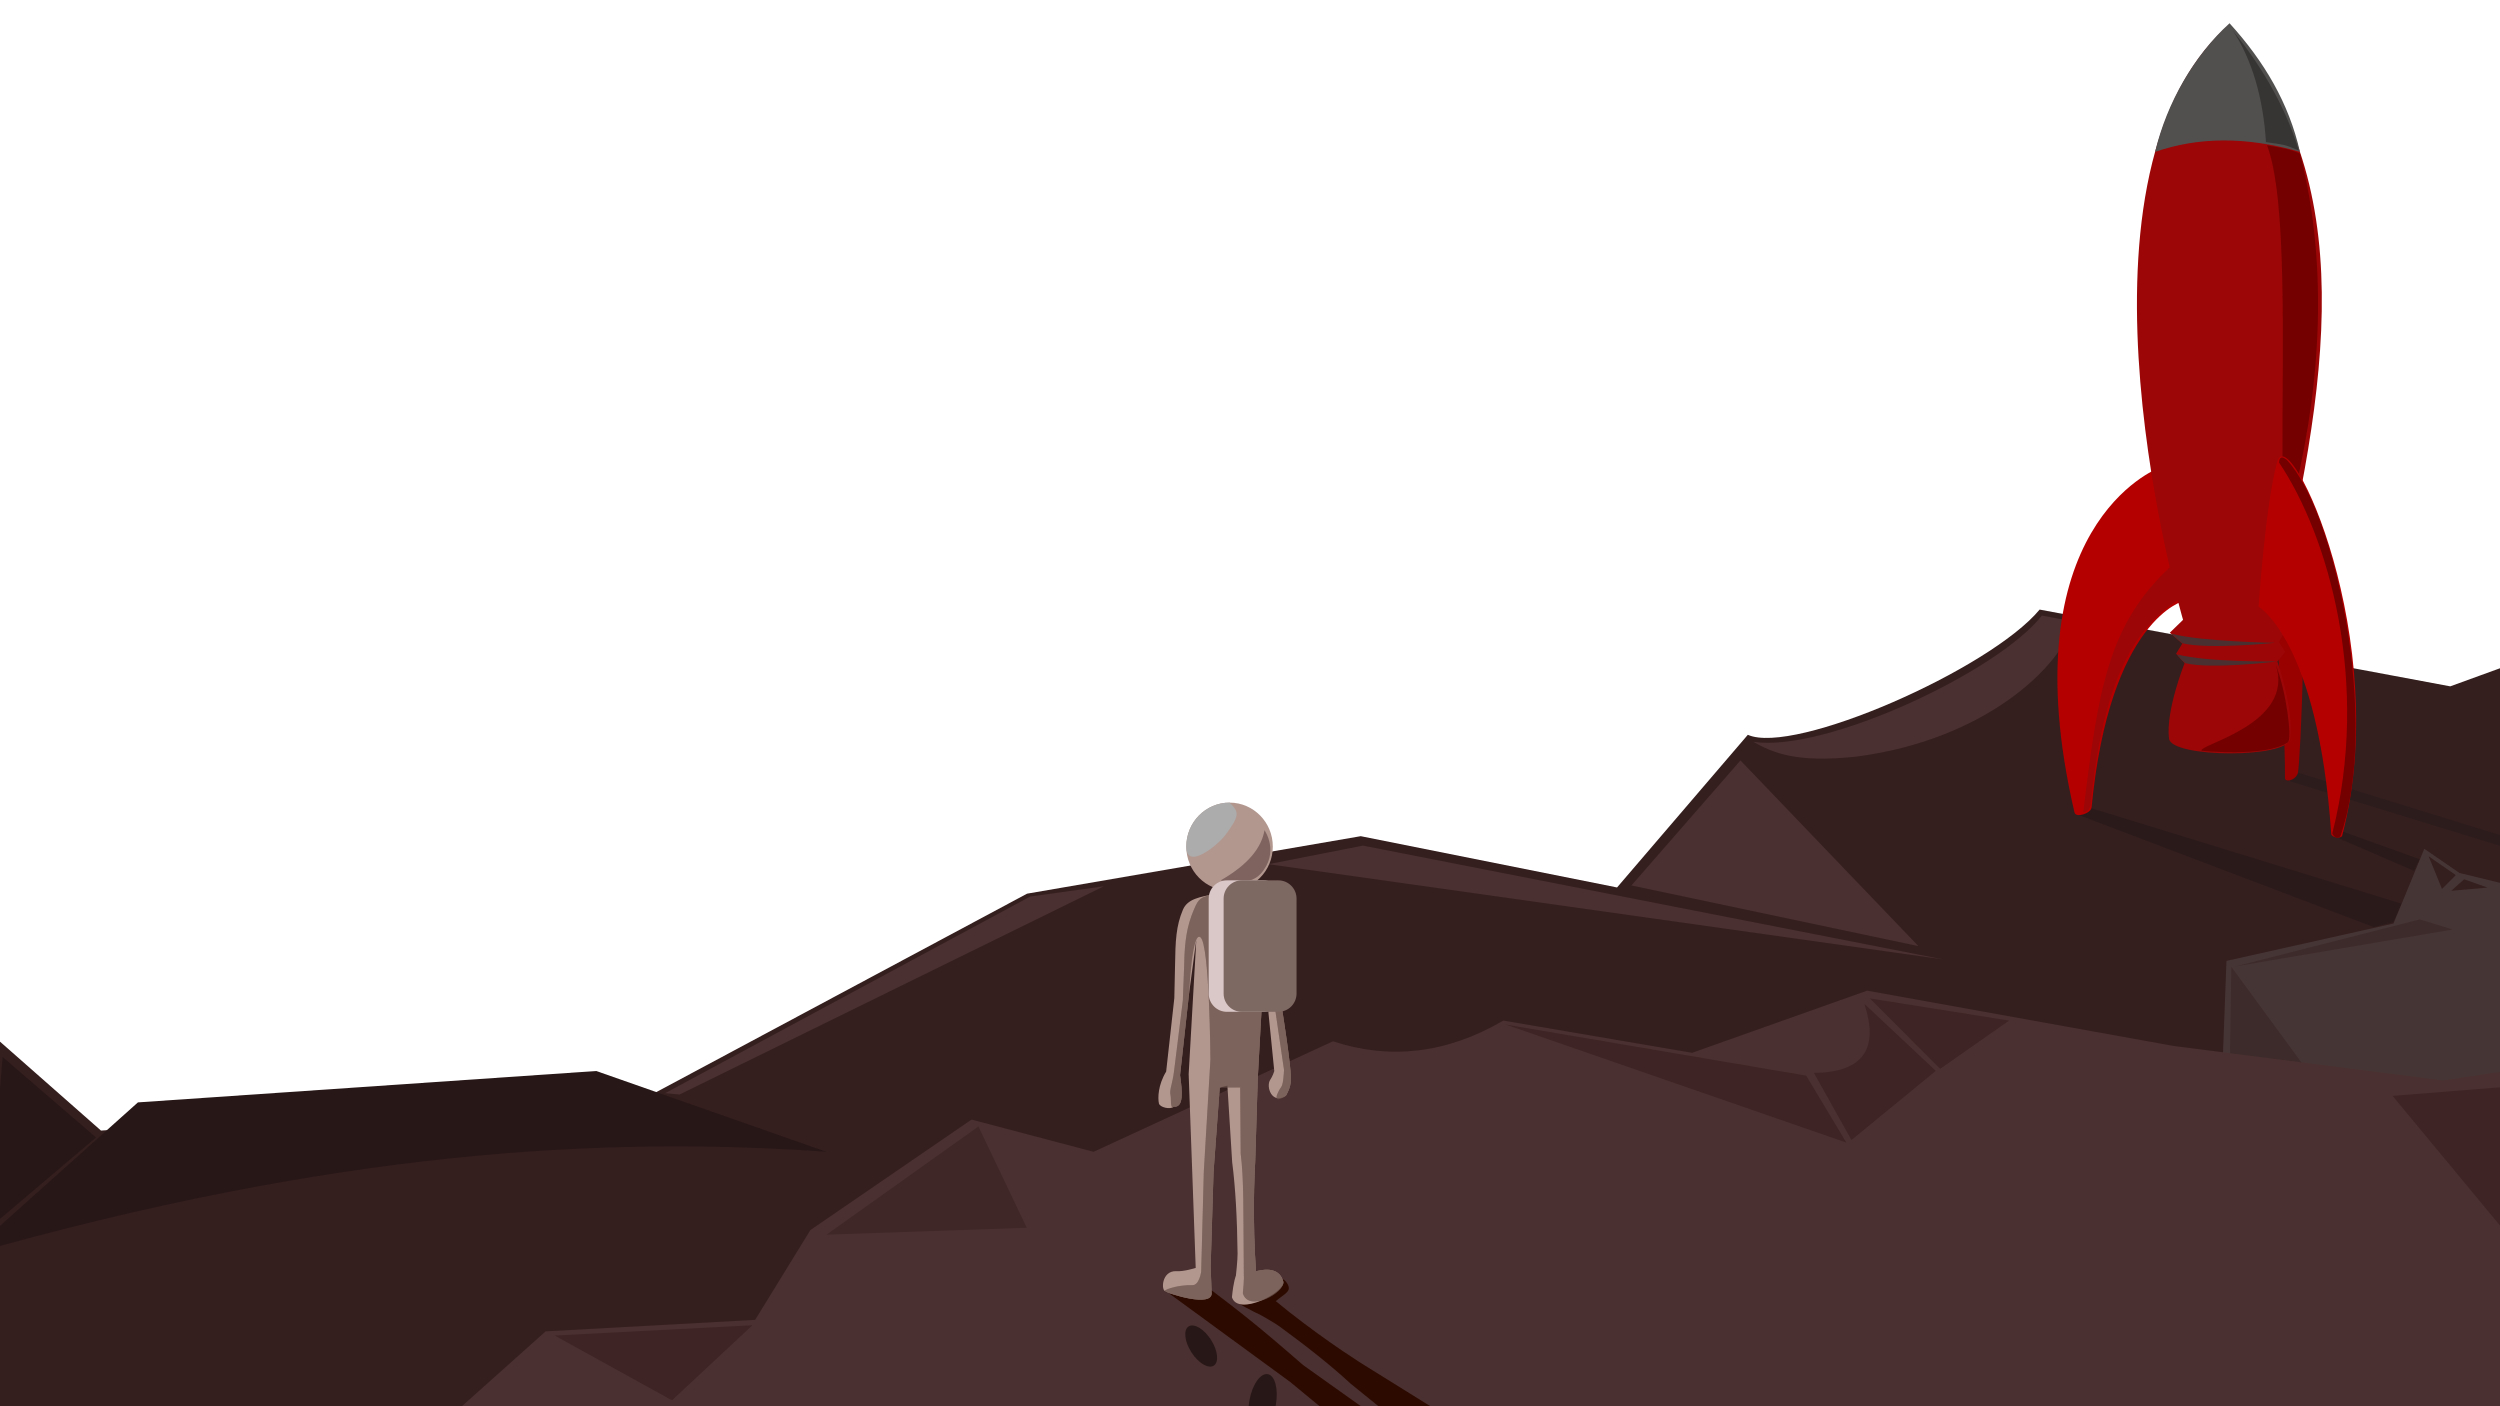 <?xml version="1.0" encoding="UTF-8" standalone="no"?>
<!DOCTYPE svg PUBLIC "-//W3C//DTD SVG 1.1//EN" "http://www.w3.org/Graphics/SVG/1.1/DTD/svg11.dtd">
<svg width="1920px" height="1080px" version="1.1" xmlns="http://www.w3.org/2000/svg" xmlns:xlink="http://www.w3.org/1999/xlink" xml:space="preserve" xmlns:serif="http://www.serif.com/" style="fill-rule:evenodd;clip-rule:evenodd;stroke-linejoin:round;stroke-miterlimit:2;">
    <g id="cliffs">
        <g transform="matrix(-1.565,0,0,1.408,2979.82,-501.562)">
            <path d="M543.829,1114.33L626.929,1040.07L579.933,1013.65L593.058,686.71L701.618,730.595L903.114,688.722C927.593,721.416 1023.67,768.292 1046.32,757.026L1110.5,840.3L1236.28,812.321L1400.03,843.68L1583.21,952.657L1854.48,972.901L1936.11,893.008L1997.94,969.451L1936.06,1146.26L543.829,1114.33Z" style="fill:rgb(53,30,30);"/>
        </g>
        <path d="M1605.99,620.659L1844.59,694.028L1838.07,708.304L1823,712.039L1593.46,624.836L1605.99,620.659Z" style="fill:rgb(43,26,26);"/>
        <path d="M1706.57,827.435L1709.94,737.972L1838.23,709.276L1861.86,651.885L1888.87,670.453L2013.78,700.836L1996.9,834.187L1706.57,827.435Z" style="fill:rgb(70,53,53);"/>
        <path d="M1713.66,742.544L1712.6,813.697L1773.84,824.671L1713.66,742.544Z" style="fill:rgb(61,42,42);"/>
        <path d="M335.937,1096.75L419.037,1022.49L579.933,1013.65L622.367,944.698L746.134,859.829L839.843,884.582L1023.72,799.714C1067.34,814.069 1110.95,809.28 1154.56,783.801L1299.55,808.555L1433.92,760.816L1669.08,803.25L1875.94,829.772L1923.68,822.699L1969.99,970.684L1936.06,1146.26L335.937,1096.75Z" style="fill:rgb(74,48,48);"/>
        <g transform="matrix(1,0,0,1,-12.377,0)">
            <path d="M1265.3,680.033L1349.05,584.007L1485.73,726.623L1265.3,680.033Z" style="fill:rgb(74,48,48);"/>
        </g>
        <path d="M1156.39,786.85L1387.16,826.114L1418.01,877.51L1156.39,786.85Z" style="fill:rgb(62,36,36);"/>
        <g transform="matrix(1.004,0,0,1,-6.274,0)">
            <path d="M1393.79,823.997C1431.33,823.578 1443.82,805.627 1432.34,770.898L1487.01,822.424L1422.51,875.523L1393.79,823.997Z" style="fill:rgb(62,36,36);"/>
        </g>
        <path d="M-25.236,963.988L105.931,846.632L457.919,822.53L634.744,884.582C463.903,872.542 256.788,883.573 -25.236,963.988Z" style="fill:rgb(40,23,23);"/>
        <path d="M634.744,948.234L751.438,865.133L788.568,942.929L634.744,948.234Z" style="fill:rgb(64,39,39);"/>
        <path d="M1046.71,649.426L974.045,663.691L1492.27,736.818L1046.71,649.426Z" style="fill:rgb(74,48,48);"/>
        <path d="M510.815,839.552L791.19,688.53L847.769,680.645L521.887,840.615L510.815,839.552Z" style="fill:rgb(74,48,48);"/>
        <path d="M1.984,811.694L73.795,873.588L-9.027,943.797L1.984,811.694Z" style="fill:rgb(40,23,23);"/>
        <g transform="matrix(0.418,0.651,-0.841,0.541,1416.77,-142.975)">
            <ellipse cx="933.569" cy="1051.71" rx="23.117" ry="8.927" style="fill:rgb(40,23,23);"/>
        </g>
        <g transform="matrix(0.984,0.178,-0.178,0.984,162.998,-139.79)">
            <ellipse cx="1010.48" cy="1054" rx="10.3" ry="22.202" style="fill:rgb(40,23,23);"/>
        </g>
        <g transform="matrix(1,0,0,1.029,-4.599,-21.899)">
            <path d="M1440.63,766.455L1494.67,818.995L1547.56,783L1440.63,766.455Z" style="fill:rgb(62,36,36);"/>
        </g>
        <path d="M426.016,1025.7L516.063,1075.43L577.853,1017.79L426.016,1025.7Z" style="fill:rgb(62,36,36);"/>
        <path d="M1716.85,742.19L1858.45,706.082L1883.58,713.87L1716.85,742.19Z" style="fill:rgb(61,42,42);"/>
        <path d="M1865.17,657.585L1886.06,672.099L1875.44,682.719L1865.17,657.585Z" style="fill:rgb(53,30,30);"/>
        <path d="M1882.52,684.135L1892.43,675.285L1910.49,681.657L1882.52,684.135Z" style="fill:rgb(53,30,30);"/>
        <path d="M1346.47,569.704C1401.04,578.202 1534.02,516.19 1568.19,472.755L1592.64,477.392C1583.24,511.756 1525.08,568.086 1425.72,581.085C1379.69,586.009 1361.95,578.358 1346.47,569.704Z" style="fill:rgb(74,48,48);"/>
        <path d="M1934,833.926L1837.52,841.644L1943,968.995L1934,833.926Z" style="fill:rgb(62,36,36);"/>
    </g>
    <g id="rocket" transform="matrix(1,0,0,1,369.919,-254.361)">
        <g id="shadow_2" transform="matrix(1,0,0,1,-369.919,254.361)">
            <path d="M1765.51,593.53L2012.63,669.883L2008.91,676.972L1755.45,599.12L1765.51,593.53Z" style="fill:rgb(45,28,28);"/>
        </g>
        <g id="shadow_1" transform="matrix(1,0,0,1,-369.919,254.361)">
            <path d="M1797.57,638.021L1790.41,641.386L1854.02,668.899L1858.27,659.828L1797.57,638.021Z" style="fill:rgb(43,26,26);"/>
        </g>
        <path id="back_wing" d="M1374.58,714.436C1374.58,714.436 1385.21,790.177 1384.95,851.912C1384.94,855.413 1392.74,853.987 1394.81,848.281C1396.76,842.918 1403.63,686.422 1393.77,689.535C1383.92,692.647 1374.58,714.436 1374.58,714.436Z" style="fill:rgb(153,0,0);"/>
        <path id="left_wing" d="M1287.35,614.134C1287.35,614.134 1172.04,658.364 1223.31,878.387C1224.35,882.827 1235.98,879.007 1236.42,874.468C1250.44,729.166 1307.47,715.764 1307.47,715.764L1287.35,614.134Z" style="fill:rgb(181,0,0);"/>
        <g transform="matrix(1,0,0,1,-369.919,254.361)">
            <path d="M1673.51,460.255C1635.22,484.324 1614.25,531.007 1605.46,618.696C1604.18,622.368 1603.53,623.034 1599.9,623.996C1611.47,528.972 1619.05,479.784 1666.77,435.342L1673.51,460.255Z" style="fill:rgb(156,6,6);"/>
        </g>
        <path id="body" d="M1306.67,730.396C1306.67,730.396 1207.93,394.956 1340.19,274.98C1445.51,390.791 1417.71,552.377 1375.82,727.715L1385.17,738.992L1380.33,747.381L1385.12,754.957L1379.09,762.418C1379.09,762.418 1391.58,796.849 1389.04,821.664C1387.49,836.872 1297.82,836.546 1295.89,821.664C1293.14,800.369 1307.87,763.615 1307.87,763.615L1301.29,756.434L1306.08,748.654L1296.5,740.276L1306.67,730.396Z" style="fill:rgb(156,6,6);"/>
        <path id="nose" d="M1285.18,371.017C1294.28,332.966 1315.29,296.779 1342.37,272.22C1368.98,301.482 1388,333.652 1396.45,371.017C1354.89,358.999 1318.03,359.613 1285.18,371.017Z" style="fill:rgb(82,79,79);"/>
        <g transform="matrix(1,0,0,1,-369.919,254.361)">
            <path d="M1714.72,23.399C1732.49,45.122 1754.56,78.546 1765.38,115.532C1754.3,111.052 1756.69,111.505 1740.25,109.174C1738.22,75.423 1729.47,45.466 1714.72,23.399Z" style="fill:rgb(55,52,52);"/>
        </g>
        <g transform="matrix(1,0,0,1,-369.919,254.361)">
            <path d="M1741.07,111.584C1750.53,113.461 1756.91,113.707 1766.37,117.946C1789.77,209.021 1781.05,306.578 1759.12,390.633C1759.38,378.798 1753.01,365.49 1752.96,351.24C1752.64,267.65 1756.82,152.519 1741.07,111.584Z" style="fill:rgb(116,0,0);"/>
        </g>
        <path d="M1297.75,741.05C1321.3,747.233 1377.33,748.034 1377.33,748.034C1377.33,748.034 1326.26,753.318 1306.19,748.388C1302.47,745.599 1301.18,744.182 1297.75,741.05Z" style="fill:rgb(74,48,48);"/>
        <g transform="matrix(1,0,0,1,5.734,16.19)">
            <path d="M1296.33,740.741C1319.88,746.925 1373.11,746.16 1373.11,746.16C1373.11,746.16 1322.88,752.433 1302.81,747.504C1299.31,745.157 1298.37,743.191 1296.33,740.741Z" style="fill:rgb(74,48,48);"/>
        </g>
        <g transform="matrix(-1,0,0,1,2684.23,78.929)">
            <path d="M1306.33,685.958C1291.56,731.408 1365.32,747.031 1363.4,751.985C1363.4,751.985 1314.5,757.249 1297.1,745.562C1293.6,743.215 1298.21,706.796 1306.33,685.958Z" style="fill:rgb(116,0,0);"/>
        </g>
        <path id="right_wing" d="M1378.96,608.958C1369.88,641.862 1364.69,720.327 1364.69,720.327C1364.69,720.327 1410.29,746.481 1420.46,894.766C1420.65,897.602 1428.17,898.813 1428.89,896.063C1468.02,746.618 1388.04,576.053 1378.96,608.958Z" style="fill:rgb(181,0,0);"/>
        <g transform="matrix(1,0,0,1,-369.919,254.361)">
            <path d="M1750.32,355.238C1788.36,411.754 1820.55,524.519 1791.18,640.182C1792.98,643.431 1795.04,644.33 1797.42,642.332C1827.86,554.447 1793.27,391.951 1756.13,353.087C1752.62,350.355 1750.56,350.792 1750.32,355.238Z" style="fill:rgb(116,0,0);"/>
        </g>
    </g>
    <g id="space_man">
        <g id="space_man_shadow" transform="matrix(0.58,-0.815,-0.815,-0.58,1216,2351.69)">
            <path d="M931.646,1031.83L943.123,1031.01C942.118,994.521 941.325,976.564 936.8,930.843L936.761,835.252L942.727,835.227L946.308,892.535C948.862,912.289 950.144,936.069 950.464,962.899C950.519,967.579 949.18,979.67 949.18,979.67C949.18,979.67 947.479,988.633 946.303,1001.13C948.711,1008.75 959.037,1002.84 968.602,998.85C977.287,996.528 982.318,983.987 981.491,979.191C978.858,969.61 974.276,973.84 964.624,976.292C964.283,971.694 964.018,967.247 963.813,962.962C961.91,923.042 963.996,892.472 963.996,892.472L969.022,811.482L912.893,824.971L920.473,931.239L921.97,1046.22L931.646,1031.83Z" style="fill:rgb(44,10,0);"/>
        </g>
        <path id="body1" serif:id="body" d="M936.394,681.029L933.089,686.537C921.532,688.898 912.068,690.243 908.487,698.654C903.224,711.017 902.706,722.516 902.428,741.739L901.877,766.586L895.61,822.988C889.312,833.289 889.135,843.343 890.053,847.443C890.715,850.398 898.572,852.393 901.51,849.94C909.117,850.552 908.129,838.747 906.284,825.705L912.526,769.156L913.26,762.547L918.768,721.788L912.893,824.971L915.66,900.643L918.307,973.77C918.307,973.77 908.947,976.741 903.346,976.257C892.055,975.841 891.551,991.313 895.097,991.661C896.693,993.402 931.622,1004.64 930.519,992.781L929.784,972.952L931.988,900.247L936.761,835.252L942.636,833.783L946.308,892.535C948.862,912.289 950.144,936.069 950.464,962.899C950.519,967.579 949.18,979.67 949.18,979.67C949.18,979.67 947.313,983.798 946.138,996.291C950.882,1011.31 987.014,992.542 985.599,984.335C982.966,974.754 974.276,973.84 964.624,976.292C964.283,971.694 964.018,967.247 963.813,962.962C961.91,923.042 963.996,892.472 963.996,892.472L965.949,828.489L971.645,725.46L974.215,778.336L978.649,822.611C978.649,822.611 977.353,826.695 975.647,829.086C971.924,834.309 976.794,848.659 987.569,841.522C987.569,841.522 991.542,835.302 991.474,828.643C991.351,816.77 984.864,776.5 984.864,776.5C984.864,776.5 984.619,718.055 979.723,703.061C976.689,693.766 969.673,690.635 955.488,686.537L951.082,681.396L936.394,681.029Z" style="fill:rgb(178,151,143);"/>
        <path id="shadow" d="M936.394,681.029L933.089,686.537C921.532,688.898 920.477,690.243 916.896,698.654C911.633,711.017 909.714,722.516 909.436,741.739L908.418,768.455L901.684,822.521C900.525,832.354 898.012,836.802 898.93,840.902C899.592,843.857 898.572,852.393 901.51,849.94C909.117,850.552 908.129,838.747 906.284,825.705L912.526,769.156L913.26,762.547C913.26,762.547 915.403,714.031 922.039,719.919C929.045,726.135 929.603,813.845 929.603,813.845L924.537,899.709L922.512,976.574C922.512,976.574 921.094,987.487 915.493,987.002C904.202,986.587 891.551,991.313 895.097,991.661C896.693,993.402 931.622,1004.64 930.519,992.781L929.784,972.952L931.988,900.247L936.761,835.252L952.448,835.185L952.849,885.994C955.403,905.748 954.816,933.733 955.136,960.563C955.191,965.243 955.254,979.67 955.254,979.67C955.254,979.67 955.683,980.848 954.508,993.341C959.252,1008.36 987.014,992.542 985.599,984.335C982.966,974.754 974.276,973.84 964.624,976.292C964.283,971.694 964.018,967.247 963.813,962.962C961.91,923.042 963.996,892.472 963.996,892.472L965.949,828.489L971.645,725.46L978.888,772.263L986.124,821.677C986.124,821.677 985.762,832.301 984.057,834.693C980.333,839.915 976.794,848.659 987.569,841.522C987.569,841.522 991.542,835.302 991.474,828.643C991.351,816.77 984.864,776.5 984.864,776.5C984.864,776.5 984.619,718.055 979.723,703.061C976.689,693.766 969.673,690.635 955.488,686.537L951.082,681.396L936.394,681.029Z" style="fill:rgb(106,82,75);fill-opacity:0.5;"/>
        <path id="shadow1" serif:id="shadow" d="M936.394,681.029L933.089,686.537C921.532,688.898 920.477,690.243 916.896,698.654C911.633,711.017 909.714,722.516 909.436,741.739L908.418,768.455L901.684,822.521C900.525,832.354 898.012,836.802 898.93,840.902C899.592,843.857 898.572,852.393 901.51,849.94C909.117,850.552 908.129,838.747 906.284,825.705L912.526,769.156L913.26,762.547C913.26,762.547 915.403,714.031 922.039,719.919C929.045,726.135 929.603,813.845 929.603,813.845L924.537,899.709L922.512,976.574C922.512,976.574 921.094,987.487 915.493,987.002C904.202,986.587 891.551,991.313 895.097,991.661C896.693,993.402 931.622,1004.64 930.519,992.781L929.784,972.952L931.988,900.247L936.761,835.252L952.448,835.185L952.849,885.994C955.403,905.748 954.816,933.733 955.136,960.563C955.191,965.243 955.254,979.67 955.254,979.67C955.254,979.67 955.683,980.848 954.508,993.341C959.252,1008.36 987.014,992.542 985.599,984.335C982.966,974.754 974.276,973.84 964.624,976.292C964.283,971.694 964.018,967.247 963.813,962.962C961.91,923.042 963.996,892.472 963.996,892.472L965.949,828.489L971.645,725.46L978.888,772.263L986.124,821.677C986.124,821.677 985.762,832.301 984.057,834.693C980.333,839.915 976.794,848.659 987.569,841.522C987.569,841.522 991.542,835.302 991.474,828.643C991.351,816.77 984.864,776.5 984.864,776.5C984.864,776.5 984.619,718.055 979.723,703.061C976.689,693.766 969.673,690.635 955.488,686.537L951.082,681.396L936.394,681.029Z" style="fill:rgb(106,82,75);fill-opacity:0.5;"/>
        <g id="helmet" transform="matrix(1,0,0,1,-5.875,-2.938)">
            <ellipse cx="950.164" cy="653.122" rx="33.232" ry="33.782" style="fill:rgb(178,151,143);"/>
        </g>
        <g id="helmet_shadow" transform="matrix(1.02,0,0,1.029,-17.057,-21.294)">
            <path d="M968.815,640.325C966.548,653.303 956.82,665.82 935.814,677.775C935.814,677.775 956.558,683.147 965.849,672.955C980.535,656.841 968.815,640.325 968.815,640.325Z" style="fill:rgb(74,48,48);fill-opacity:0.5;"/>
        </g>
        <g id="visor" transform="matrix(1,0,0,1,-5.875,-2.938)">
            <path d="M950.164,619.339C957.664,626.683 958.063,629.264 946.941,644.229C941.068,652.13 916.932,671.767 916.932,653.122C916.932,634.477 931.823,619.339 950.164,619.339Z" style="fill:rgb(172,172,172);"/>
        </g>
        <g id="backpack">
            <g transform="matrix(1,0,0,1,-14.486,-30.979)">
                <path d="M998.758,721.082L998.758,794.063C998.758,801.79 992.485,808.063 984.758,808.063L956.759,808.063C949.033,808.063 942.76,801.79 942.76,794.063L942.76,721.082C942.76,713.356 949.033,707.083 956.759,707.083L984.758,707.083C992.485,707.083 998.758,713.356 998.758,721.082Z" style="fill:rgb(218,199,199);"/>
            </g>
            <g transform="matrix(1,0,0,1,-3.011,-30.979)">
                <path d="M998.758,721.082L998.758,794.063C998.758,801.79 992.485,808.063 984.758,808.063L956.759,808.063C949.033,808.063 942.76,801.79 942.76,794.063L942.76,721.082C942.76,713.356 949.033,707.083 956.759,707.083L984.758,707.083C992.485,707.083 998.758,713.356 998.758,721.082Z" style="fill:rgb(126,104,98);"/>
            </g>
        </g>
    </g>
</svg>
